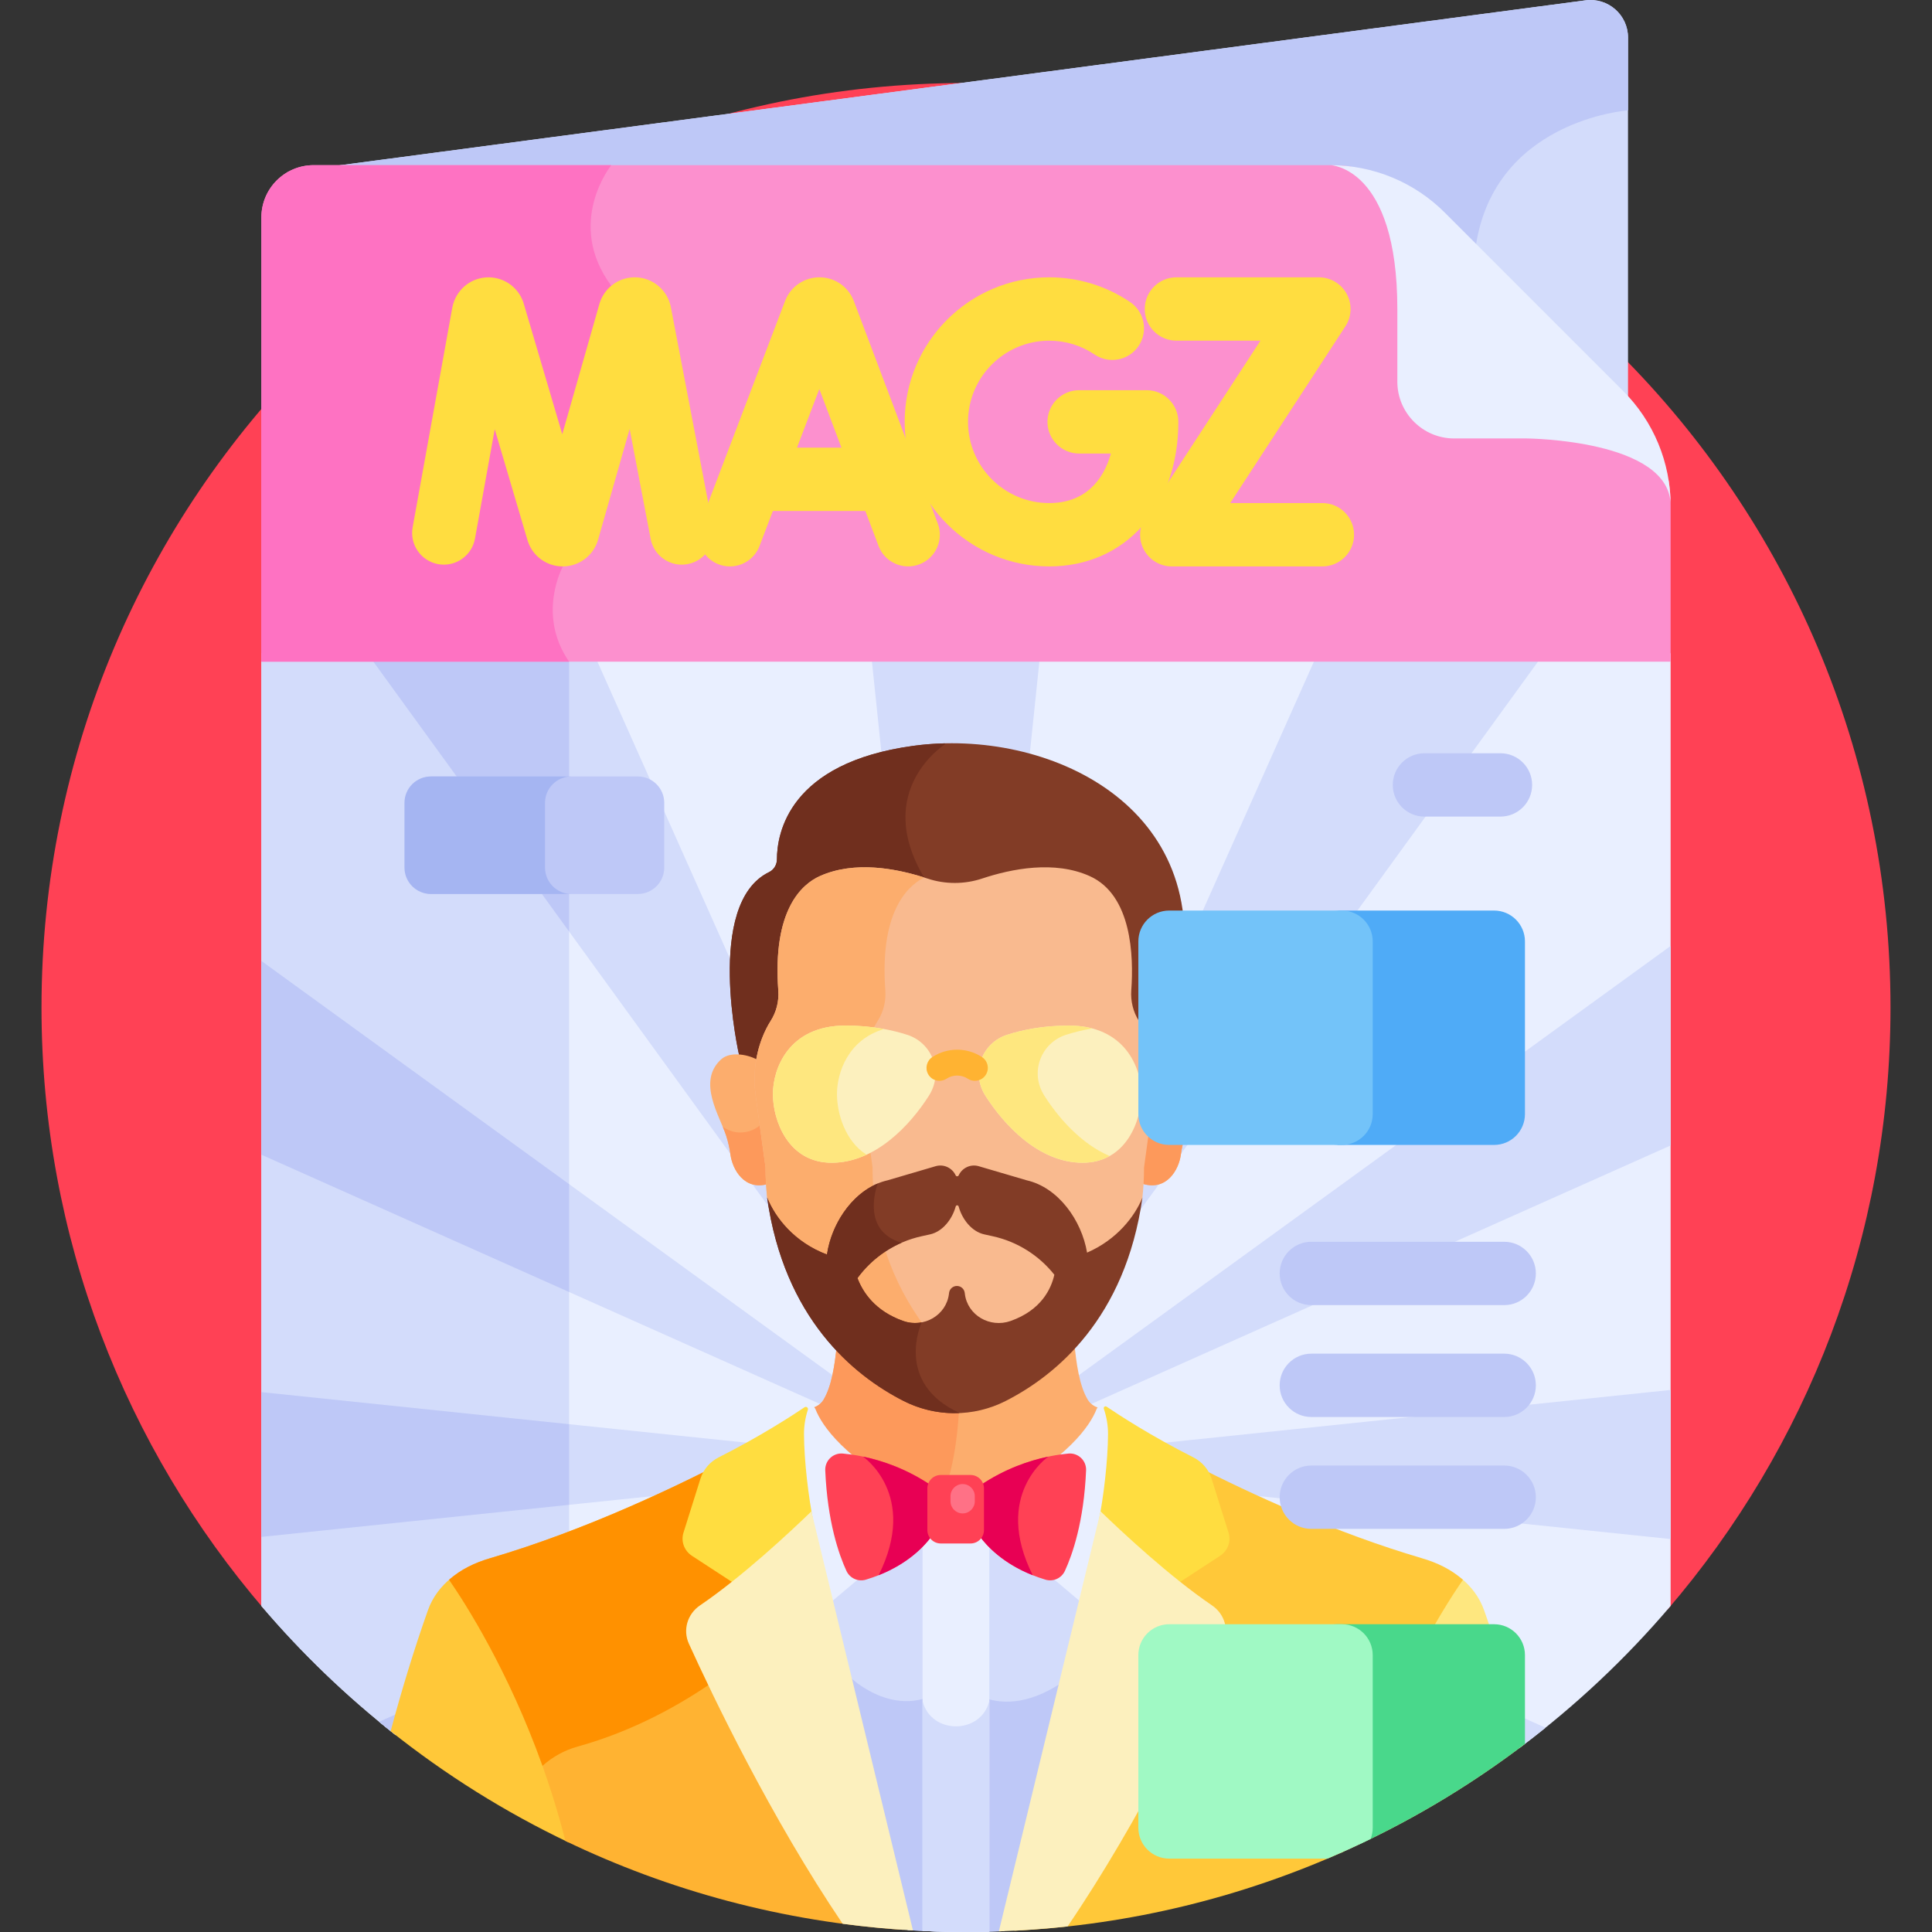 <svg id="Layer_1" enable-background="new 0 0 512 512" height="512" viewBox="0 0 512 512" width="512" xmlns="http://www.w3.org/2000/svg"><rect x="0" y="0" width="512" height="512" fill="#333333" stroke="none"/><g><path d="m441.889 426.587c36.841-42.873 59.113-98.628 59.113-159.589 0-135.311-109.691-245.002-245.002-245.002s-245.002 109.691-245.002 245.002c0 60.961 22.272 116.716 59.113 159.589z" fill="#ff4155"/><path d="m83.121 46.12h269.418c11.225 0 22.215 4.445 30.335 12.565l47.294 47.295c.437.437.859.887 1.276 1.34v-97.362c0-6.018-5.297-10.66-11.263-9.87l-344.005 45.544 1.514 1.595c1.668-.711 3.503-1.107 5.431-1.107z" fill="#d3dcfb"/><path d="m420.182.088-344.006 45.544 1.514 1.595c1.668-.712 3.503-1.107 5.432-1.107h269.418c11.225 0 22.215 4.445 30.335 12.565l8.024 8.024c4.197-34.912 40.546-37.46 40.546-37.46v-19.291c0-6.018-5.298-10.66-11.263-9.87z" fill="#bec8f7"/><path d="m69.265 173.115v252.472c10.676 12.559 22.609 24.011 35.582 34.199 20.624.229 277.21 3.075 297.95 3.341 14.669-10.999 28.077-23.589 39.937-37.54v-252.472z" fill="#e9efff"/><path d="m150.82 173.115h-81.555v252.472c10.676 12.559 22.609 24.011 35.582 34.199 4.745.053 21.99.244 45.973.51z" fill="#d3dcfb"/><path d="m442.735 250.686-176.551 128.05c-.99-1.363-2.187-2.56-3.55-3.55l146.559-202.071h-59.999l-89.425 200.408c-1.509-.675-3.137-1.132-4.851-1.308l20.761-199.1h-44.836l20.761 199.1c-1.714.177-3.342.634-4.851 1.308l-89.425-200.408h-59.999l146.559 202.071c-1.363.99-2.56 2.188-3.55 3.55l-171.073-124.077v51.348l169.41 75.593c-.675 1.51-1.132 3.137-1.309 4.851l-168.101-17.528v38.371l168.101-17.529c.177 1.714.634 3.341 1.309 4.851l-138.221 61.676c1.437 1.182 2.892 2.342 4.356 3.491 4.872.054 23.333.259 48.878.543l86.649-62.846c.99 1.363 2.188 2.56 3.55 3.55l-43.384 59.816c6.596.073 13.349.148 20.199.225l26.049-58.379c1.51.675 3.137 1.132 4.851 1.309l-5.98 57.348c5.093.057 10.198.114 15.292.171l-5.998-57.518c1.714-.177 3.342-.634 4.851-1.309l26.375 59.109c7.033.079 13.965.156 20.735.232l-44.245-61.003c1.362-.99 2.56-2.188 3.55-3.55l89.765 65.105c24.458.276 42.074.478 46.868.54 2.288-1.717 4.55-3.467 6.776-5.261l-141.746-63.249c.675-1.51 1.132-3.137 1.309-4.851l173.579 18.1v-39.514l-173.579 18.1c-.177-1.714-.634-3.341-1.309-4.851l174.888-78.038v-52.876z" fill="#d3dcfb"/><g fill="#bec8f7"><path d="m150.82 313.81-81.555-59.151v51.348l81.555 36.391z"/><path d="m150.82 173.115h-53.491l53.491 73.752z"/><path d="m150.82 377.427-81.555-8.504v38.372l81.555-8.504z"/><path d="m150.82 433.819-50.366 22.474c1.437 1.182 2.892 2.342 4.356 3.491 4.688.052 21.958.243 46.01.511z"/></g><path d="m355.297 491.027c17.424-7.735 33.776-17.441 48.776-28.838-3.147-12.11-6.702-23.96-10.733-35.349-1.295-3.734-3.628-6.54-6.143-8.613-5.102 7.305-22.765 34.527-31.9 72.8z" fill="#fee77f"/><path d="m103.53 458.771c14.489 11.535 30.311 21.464 47.203 29.514-9.304-36.826-26.244-62.928-31.223-70.057-2.515 2.073-4.848 4.879-6.143 8.613-3.651 10.315-6.915 21.007-9.837 31.93z" fill="#ffc839"/><path d="m284.719 356.058c-6.019 6.502-12.561 10.869-18.191 13.734-8.519 4.335-18.538 4.341-27.058.009-5.491-2.791-11.836-7.008-17.717-13.243-.522 5.09-1.336 10.813-3.523 14.409-.657 1.08-1.736 1.831-2.964 2.132l-.016.004c.118.69.257 1.371.408 2.048 2.332 4.753 8.805 13.062 26.765 22.659 1.107.591 1.82 1.628 1.957 2.843l.109.981h17.727l.109-.981c.137-1.215.849-2.252 1.957-2.843 17.148-9.162 23.823-17.151 26.421-21.991.215-.895.411-1.798.567-2.716-1.242-.301-2.331-1.063-2.992-2.156-2.248-3.715-3.039-9.686-3.559-14.889z" fill="#fcad6d"/><path d="m254.191 373.005c-5.051.203-10.142-.869-14.779-3.233-5.477-2.792-11.799-7.001-17.659-13.213-.522 5.09-1.336 10.813-3.523 14.409-.657 1.08-1.736 1.831-2.964 2.132l-.016.004c.118.69.257 1.371.408 2.048 2.332 4.753 8.805 13.063 26.765 22.659 1.107.591 1.82 1.628 1.957 2.843l.109.981h2.393c5.335-7.103 6.88-20.319 7.309-28.63z" fill="#fd995b"/><path d="m262.361 400.531h-18.015c.173 1.177-.231 2.43-1.27 3.306l-24.285 20.492.169.676c9.982 40.054 16.841 67.41 21.613 86.497 5.103.318 10.244.498 15.427.498 3.402 0 6.783-.088 10.152-.225 4.662-18.562 11.484-45.844 21.595-86.771l.167-.675-24.284-20.491c-1.039-.878-1.443-2.131-1.269-3.307z" fill="#d3dcfb"/><path d="m253.261 444.914c-13.287 13.287-27.475 0-27.475 0l-2.026-.664c7.442 29.822 12.848 51.392 16.814 67.253 5.102.317 10.243.497 15.426.497 3.402 0 6.783-.088 10.152-.225 3.86-15.37 9.203-36.724 16.67-66.861-18.734 13.603-29.561 0-29.561 0z" fill="#bec8f7"/><g fill="#e9efff"><path d="m293.199 373.491c-.447-1.199-2.13-1.242-2.598-.052-1.713 4.36-7.476 13.053-26.838 23.398-3.02 1.614-3.456 5.66-.854 7.855l23.752 20.042c0 .001 11.499-37.939 6.538-51.243z"/><path d="m242.944 396.838c-19.362-10.346-25.124-19.038-26.838-23.398-.468-1.19-2.151-1.147-2.598.052-4.962 13.304 6.538 51.244 6.538 51.244l23.752-20.042c2.602-2.197 2.166-6.243-.854-7.856z"/><path d="m244.491 511.723c3.815.177 7.65.277 11.509.277 2.067 0 4.127-.027 6.182-.078v-111.391h-17.691z"/></g><path d="m244.491 450.787v60.936c3.815.177 7.65.277 11.509.277 2.067 0 4.127-.027 6.182-.078v-61.135c-2.209 8.951-15.481 8.952-17.691 0z" fill="#d3dcfb"/><path d="m376.823 412.948c-22.854-6.719-44.945-16.85-60.582-24.839l-47.424 123.559c31-1.598 60.473-8.962 87.376-21.033 8.99-37.347 26.061-64.106 31.505-71.978-3.206-2.799-6.836-4.522-10.865-5.706-.001-.001-.01-.003-.01-.003z" fill="#ffc839"/><path d="m325.583 406.187-4.501-14.316c-.766-2.436-2.504-4.479-4.832-5.653-11.169-5.634-19.841-11.303-22.993-13.438-.39-.264-.882.12-.73.567.744 2.179 1.124 4.462 1.111 6.764-.039 7.038-1.159 16.522-2.537 23.437l20.624 16.335 11.604-7.574c2.053-1.341 2.967-3.823 2.254-6.122z" fill="#ffdd40"/><path d="m321.184 425.436c-11.136-7.553-23.839-19.427-29.507-24.905l-26.972 111.299c6.132-.214 12.207-.651 18.217-1.308 19.336-28.423 34.996-61.217 41.223-74.919 1.654-3.641.399-7.888-2.961-10.167z" fill="#fcf0be"/><path d="m196.051 385.207c-15.674 8.287-40.44 20.177-66.167 27.741s-.009.002-.01.002c-4.029 1.184-7.659 2.908-10.865 5.706 5.31 7.677 21.684 33.307 30.83 69.21 27.406 13.197 57.65 21.426 89.563 23.561z" fill="#ffb332"/><path d="m210.115 426.157-14.064-40.95c-15.674 8.287-40.44 20.177-66.167 27.741s-.008.002-.01.002c-4.029 1.184-7.659 2.908-10.865 5.706 4.267 6.17 15.688 23.935 24.76 49.308 2.641-2.371 5.818-4.141 9.324-5.111 29.996-8.301 50.094-28.6 50.094-28.6z" fill="#ff9100"/><path d="m181.124 406.187 4.501-14.316c.766-2.436 2.504-4.479 4.832-5.653 10.904-5.5 19.428-11.034 22.759-13.28.465-.313 1.049.142.874.675-.686 2.098-1.034 4.289-1.022 6.498.039 7.038 1.159 16.522 2.537 23.437l-20.623 16.335-11.604-7.574c-2.053-1.341-2.967-3.823-2.254-6.122z" fill="#ffdd40"/><path d="m215.029 400.531c-5.668 5.478-18.371 17.352-29.507 24.905-3.36 2.279-4.615 6.526-2.961 10.165 6.177 13.59 21.634 45.962 40.752 74.222 6.141.819 12.353 1.41 18.63 1.765z" fill="#fcf0be"/><g><path d="m242.04 197.655c-32.995 4.496-36.131 23.203-36.145 30.066-.003 1.439-.8 2.773-2.095 3.403-17.163 8.349-7.909 48.588-7.909 48.588 1.723.115 3.527.813 4.873 1.465.329-2.05.867-4.069 1.627-6.021.579-1.487 1.302-2.989 2.207-4.408 1.57-2.462 2.285-5.367 2.071-8.271-.617-8.395-.32-24.936 10.761-29.922 9.387-4.224 20.903-1.778 28.246.664 4.769 1.586 9.935 1.586 14.704 0 7.343-2.442 18.859-4.888 28.246-.664 11.049 4.972 11.376 21.433 10.766 29.85-.212 2.926.484 5.861 2.065 8.342.934 1.465 1.675 3.018 2.263 4.552.731 1.907 1.25 3.877 1.572 5.877 1.696-.822 4.12-1.716 6.194-1.423.254-8.799 1.066-18.284 1.066-18.284 9.779-47.889-34.985-68.655-70.512-63.814z" fill="#823c26"/></g><path d="m245.186 233.062c-.098-.174-.19-.35-.293-.524-13.783-23.241 5.68-35.386 5.68-35.386l-.208-.158c-2.81.069-5.595.288-8.325.66-32.995 4.496-36.131 23.203-36.145 30.066-.003 1.439-.801 2.773-2.095 3.403-17.163 8.349-7.909 48.588-7.909 48.588 1.723.115 3.527.813 4.873 1.465.329-2.05.867-4.069 1.627-6.021.579-1.487 1.303-2.989 2.207-4.408 1.57-2.462 2.285-5.367 2.071-8.271-.617-8.395-.32-24.936 10.761-29.922 9.185-4.132 20.398-1.878 27.756.508z" fill="#702f1e"/><path d="m315.428 280.752c-2.57-2.355-7.689-1.161-9.902.281.485 3.02.512 6.109.094 9.159l-2.612 19.023c0 1.534-.048 3.038-.137 4.516 6.369 1.921 9.532-3.797 10.065-7.72.229-1.689.604-3.354 1.125-4.979 1.694-5.291 7.805-14.379 1.367-20.28z" fill="#fcad6d"/><g><path d="m309.603 300.121c-1.935 0-3.711-.686-5.096-1.828l-1.5 10.921c0 1.534-.048 3.038-.137 4.516 6.369 1.921 9.532-3.797 10.065-7.72.229-1.689.604-3.354 1.125-4.979.323-1.009.807-2.157 1.334-3.395-1.459 1.529-3.512 2.485-5.791 2.485z" fill="#fd995b"/></g><path d="m191.094 280.752c2.57-2.355 7.689-1.161 9.902.281-.485 3.02-.512 6.109-.093 9.159l2.612 19.023c0 1.534.049 3.038.137 4.516-6.369 1.921-9.532-3.797-10.065-7.72-.229-1.689-.605-3.354-1.125-4.979-1.695-5.291-7.807-14.379-1.368-20.28z" fill="#fcad6d"/><g><path d="m201.937 297.727c-1.454 1.477-3.474 2.394-5.711 2.394-1.756 0-3.375-.571-4.696-1.529.366.875.693 1.696.931 2.44.52 1.624.895 3.29 1.125 4.979.533 3.924 3.697 9.641 10.065 7.72-.089-1.478-.137-2.983-.137-4.516z" fill="#fd995b"/></g><path d="m202.871 309.358c0 2.785.156 5.46.434 8.038.377 1.249 11.259 36.128 50.353 36.128 39.014 0 48.721-34.734 49.092-36.118.275-2.563.43-5.223.43-7.991l2.612-19.023c.716-5.217.132-10.487-1.689-15.239-.649-1.694-1.422-3.25-2.299-4.626-1.499-2.352-2.21-5.226-2.003-8.093.663-9.151.115-25.25-11.007-30.254-9.341-4.202-20.677-1.967-28.543.649-4.658 1.55-9.79 1.55-14.448 0-7.866-2.616-19.202-4.853-28.543-.649-4.783 2.152-12.571 8.954-11.002 30.327.207 2.816-.506 5.664-2.008 8.021-.852 1.336-1.607 2.843-2.244 4.479-1.865 4.792-2.469 10.11-1.746 15.38z" fill="#f9ba8f"/><path d="m202.871 309.358c0 2.785.156 5.46.434 8.037.35 1.161 9.857 31.629 42.918 35.681-7.564-9.629-14.989-24.082-14.989-43.718l-2.609-18.971c-.723-5.27-.12-10.588 1.746-15.38.637-1.636 1.392-3.143 2.243-4.479 1.502-2.357 2.215-5.205 2.008-8.021-1.492-20.318 5.471-27.464 10.271-29.969-7.814-2.482-18.643-4.404-27.632-.358-4.783 2.152-12.571 8.954-11.002 30.327.207 2.816-.506 5.664-2.008 8.021-.852 1.336-1.607 2.843-2.243 4.479-1.865 4.792-2.469 10.11-1.746 15.38z" fill="#fcad6d"/><path d="m302.763 317.359c-2.059 5.081-6.839 11.195-14.682 14.597-1.448-8.633-7.676-17.277-15.992-19.163l-12.71-3.734c-2.21-.649-4.422.485-5.312 2.409-.163.352-.653.352-.816 0-.89-1.925-3.102-3.058-5.312-2.409l-12.71 3.734c-8.48 1.923-14.794 10.874-16.077 19.674-8.676-3.272-13.692-9.762-15.858-15.108 4.516 31.988 22.813 47.105 36.118 53.886 8.528 4.346 18.587 4.36 27.117.019 13.307-6.772 31.713-21.886 36.234-53.905zm-34.951 32.715c-5.459 1.929-11.416-1.505-12.115-7.187-.009-.073-.018-.148-.026-.222-.115-1.06-1.002-1.874-2.082-1.874-1.08 0-1.967.814-2.082 1.874-.008.075-.017.149-.026.222-.699 5.683-6.656 9.116-12.115 7.187-7.511-2.654-10.742-7.68-12.131-11.366 4.069-5.566 10.061-9.56 16.958-11.083l2.27-.501c3.309-.73 5.868-3.961 6.806-7.402.108-.395.67-.395.777 0 .938 3.441 3.497 6.672 6.806 7.402l2.27.501c6.525 1.441 12.243 5.092 16.287 10.195-.835 3.723-3.461 9.38-11.597 12.254z" fill="#823c26"/><path d="m244.248 350.461-.005-.021c-1.568.3-3.244.211-4.877-.366-7.511-2.654-10.742-7.68-12.131-11.366 2.986-4.085 7.01-7.318 11.665-9.354-10.445-3.168-6.874-14.097-6.277-15.723-7.148 2.975-12.323 10.963-13.471 18.835-8.676-3.272-13.693-9.762-15.858-15.108 4.516 31.988 22.813 47.105 36.118 53.886 4.681 2.386 9.823 3.458 14.921 3.229-17.518-7.994-10.085-24.012-10.085-24.012z" fill="#702f1e"/><g><g><path d="m266.846 274.247c-6.435 2.081-9.723 9.793-5.698 16.131 4.882 7.686 14.126 17.762 25.76 17.762s15.58-11.322 15.58-18.177-4.259-18.177-19.216-18.177c-6.951-.001-12.489 1.188-16.426 2.461z" fill="#fcf0be"/></g></g><path d="m276.766 290.377c-4.025-6.338-.737-14.05 5.698-16.131 1.956-.633 4.309-1.244 7.033-1.7-1.832-.488-3.899-.762-6.224-.762-6.952 0-12.49 1.189-16.426 2.462-6.435 2.081-9.723 9.793-5.698 16.131 4.882 7.686 14.126 17.762 25.76 17.762 2.827 0 5.196-.672 7.169-1.783-7.641-3.234-13.683-10.265-17.312-15.979z" fill="#fee77f"/><g><g><path d="m240.471 274.247c6.435 2.081 9.723 9.793 5.698 16.131-4.882 7.686-14.126 17.762-25.76 17.762-11.633 0-15.58-11.322-15.58-18.177s4.259-18.177 19.216-18.177c6.951-.001 12.489 1.188 16.426 2.461z" fill="#fcf0be"/></g></g><path d="m221.805 289.962c0-5.689 2.939-14.446 12.483-17.265-2.958-.545-6.382-.912-10.245-.912-14.957 0-19.216 11.322-19.216 18.177s3.947 18.177 15.58 18.177c3.283 0 6.376-.803 9.234-2.128-5.711-3.607-7.836-11.025-7.836-16.049z" fill="#fee77f"/><g><g><path d="m256.484 285.871c-1.717-1.118-3.936-1.117-5.654 0-.055.036-.112.07-.169.103-1.644.939-3.738.369-4.677-1.275-.913-1.597-.4-3.62 1.139-4.594 3.985-2.575 9.123-2.568 13.101.022 1.586 1.033 2.035 3.156 1.002 4.742-1.031 1.585-3.154 2.035-4.742 1.002z" fill="#ffb332"/></g></g><path d="m246.616 405.481v-11.037c0-.292.045-.572.112-.844-9.102-6.125-18.066-7.905-23.345-8.391-2.583-.238-4.791 1.855-4.682 4.446.575 13.649 3.63 22.349 5.612 26.646.899 1.949 3.094 2.943 5.149 2.324 9.932-2.99 15.152-8.378 17.516-11.606-.225-.467-.362-.985-.362-1.538z" fill="#ff4155"/><path d="m283.139 385.21c-5.277.486-14.238 2.29-23.338 8.412.063.265.105.539.105.823v11.037c0 .552-.137 1.069-.361 1.535 2.361 3.227 7.574 8.616 17.515 11.609 2.056.619 4.25-.374 5.149-2.324 1.982-4.297 5.036-12.996 5.612-26.646.109-2.592-2.099-4.684-4.682-4.446z" fill="#ff4155"/><path d="m277.818 386.019c-5.071 1.058-11.505 3.221-18.017 7.603.063.265.105.538.105.823v11.037c0 .552-.137 1.069-.361 1.535 2.078 2.84 6.367 7.352 14.139 10.433-10.679-21.304 4.085-31.398 4.134-31.431z" fill="#e80054"/><path d="m228.705 386.019c5.071 1.058 11.505 3.221 18.017 7.603-.063.265-.105.538-.105.823v11.037c0 .552.137 1.069.361 1.535-2.078 2.84-6.367 7.352-14.139 10.433 10.68-21.304-4.085-31.398-4.134-31.431z" fill="#e80054"/><path d="m257.207 390.888h-7.893c-1.964 0-3.556 1.592-3.556 3.556v11.037c0 1.964 1.592 3.556 3.556 3.556h7.893c1.964 0 3.556-1.592 3.556-3.556v-11.037c.001-1.964-1.592-3.556-3.556-3.556z" fill="#ff4155"/><path d="m255.112 393.29c-1.777 0-3.217 1.44-3.217 3.217v1.348c0 1.777 1.44 3.217 3.217 3.217 1.777 0 3.217-1.44 3.217-3.217v-1.348c-.001-1.777-1.441-3.217-3.217-3.217z" fill="#ff7186"/><g><path d="m397.637 216.406h-20.144c-4.635 0-8.393-3.758-8.393-8.394s3.758-8.393 8.393-8.393h20.144c4.636 0 8.393 3.757 8.393 8.393s-3.758 8.394-8.393 8.394z" fill="#bec8f7"/></g><path d="m404.59 114.87h-19.249c-7.571 0-13.708-6.137-13.708-13.708v-19.249c0-25.719-8.097-34.676-13.745-37.797-1.765-.222-3.55-.347-5.348-.347h-269.419c-7.653 0-13.856 6.204-13.856 13.856v117.729h373.469v-41.39c0-2.181-.169-4.344-.494-6.473-7.565-12.25-36.244-12.611-37.65-12.621z" fill="#fc90ce"/><path d="m83.121 43.768c-7.653 0-13.856 6.204-13.856 13.856v117.729h81.555c-8.68-12.563-1.646-25.248-1.646-25.248l17.826-55.688-5-18.682c-12.333-16.682 0-31.966 0-31.966h-78.879z" fill="#fe72c2"/><g><g><path d="m193.437 150.107c-.993 0-2.002-.177-2.986-.552-4.332-1.65-6.506-6.499-4.856-10.831l22.464-58.983c.024-.066.051-.131.077-.196 1.506-3.674 5.045-6.05 9.016-6.053.002-.001.004-.001.006-.001 3.968 0 7.507 2.37 9.016 6.042.031.075.062.152.091.228l22.26 58.985c1.637 4.338-.553 9.18-4.89 10.816-4.338 1.636-9.18-.553-10.816-4.889l-15.691-41.581-15.845 41.604c-1.276 3.352-4.464 5.411-7.846 5.411z" fill="#ffdd40"/></g><g><path d="m233.78 135.415h-33.335c-4.636 0-8.394-3.757-8.394-8.394 0-4.636 3.758-8.393 8.394-8.393h33.335c4.635 0 8.393 3.757 8.393 8.393 0 4.637-3.758 8.394-8.393 8.394z" fill="#ffdd40"/></g></g><g><g><path d="m149.123 150.105c-4.193 0-7.901-2.663-9.237-6.643-.033-.098-.064-.198-.093-.297l-8.684-29.432-5.235 29.002c-.823 4.563-5.193 7.592-9.751 6.77-4.562-.824-7.593-5.189-6.77-9.751l10.515-58.258c.853-4.439 4.52-7.682 8.936-7.977 4.421-.294 8.483 2.428 9.89 6.624.033.097.063.196.092.294l10.22 34.641 9.851-34.558c.028-.098.058-.196.09-.293 1.366-4.207 5.398-6.979 9.818-6.718 4.414.249 8.115 3.449 8.998 7.781l11.158 58.379c.87 4.554-2.115 8.95-6.669 9.82-4.555.881-8.949-2.115-9.82-6.668l-5.57-29.147-8.382 29.403c-.028.097-.057.194-.088.291-1.301 4.008-5.006 6.715-9.219 6.737-.016 0-.033 0-.05 0z" fill="#ffdd40"/></g></g><g><g><path d="m278.057 150.105c-21.122 0-38.306-17.184-38.306-38.306s17.184-38.306 38.306-38.306c7.674 0 15.083 2.264 21.423 6.548 3.841 2.596 4.851 7.813 2.256 11.654-2.595 3.843-7.812 4.85-11.654 2.257-3.555-2.402-7.713-3.671-12.025-3.671-11.866 0-21.519 9.653-21.519 21.519s9.654 21.519 21.519 21.519c9.361 0 14.333-5.901 16.342-13.126h-8.417c-4.635 0-8.393-3.757-8.393-8.394 0-4.636 3.758-8.393 8.393-8.393h17.897c4.635 0 8.393 3.757 8.393 8.393.001 22.554-14.069 38.306-34.215 38.306z" fill="#ffdd40"/></g></g><g><g><path d="m350.447 150.105h-39.91c-3.08 0-5.912-1.686-7.379-4.395-1.468-2.707-1.334-6.001.347-8.581l30.526-46.849h-22.267c-4.635 0-8.393-3.757-8.393-8.394 0-4.636 3.758-8.394 8.393-8.394h37.754c3.08 0 5.912 1.686 7.379 4.395 1.468 2.707 1.334 6.001-.347 8.581l-30.526 46.85h24.423c4.636 0 8.394 3.757 8.394 8.393-.001 4.637-3.759 8.394-8.394 8.394z" fill="#ffdd40"/></g></g><g><path d="m398.624 345.87h-51.107c-4.636 0-8.393-3.758-8.393-8.393 0-4.636 3.758-8.394 8.393-8.394h51.107c4.635 0 8.393 3.757 8.393 8.394.001 4.636-3.757 8.393-8.393 8.393z" fill="#bec8f7"/></g><g><path d="m398.624 375.519h-51.107c-4.636 0-8.393-3.757-8.393-8.393s3.758-8.393 8.393-8.393h51.107c4.635 0 8.393 3.757 8.393 8.393.001 4.636-3.757 8.393-8.393 8.393z" fill="#bec8f7"/></g><g><path d="m398.624 405.169h-51.107c-4.636 0-8.393-3.757-8.393-8.394 0-4.636 3.758-8.393 8.393-8.393h51.107c4.635 0 8.393 3.757 8.393 8.393.001 4.636-3.757 8.394-8.393 8.394z" fill="#bec8f7"/></g><path d="m395.946 241.306h-42.579c4.519 0 8.182 3.663 8.182 8.182v45.749c0 4.519-3.663 8.182-8.182 8.182h42.579c4.519 0 8.182-3.663 8.182-8.182v-45.749c0-4.518-3.663-8.182-8.182-8.182z" fill="#4fabf7"/><path d="m395.946 430.438h-42.579c4.519 0 8.182 3.663 8.182 8.182v45.749c0 1.614-.473 3.114-1.28 4.381 15.59-7.343 30.279-16.28 43.859-26.604v-23.526c0-4.519-3.664-8.182-8.182-8.182z" fill="#49d88b"/><path d="m169.036 236.912h-54.606c-3.863 0-6.995-3.132-6.995-6.995v-17.149c0-3.863 3.132-6.995 6.995-6.995h54.606c3.863 0 6.995 3.132 6.995 6.995v17.149c0 3.863-3.132 6.995-6.995 6.995z" fill="#bec8f7"/><path d="m144.436 229.917v-17.149c0-3.863 3.132-6.995 6.995-6.995h-37.25c-3.863 0-6.994 3.132-6.994 6.995v17.149c0 3.863 3.132 6.995 6.994 6.995h37.25c-3.864 0-6.995-3.132-6.995-6.995z" fill="#a5b5f2"/><path d="m382.875 56.334c-8.045-8.046-18.957-12.565-30.335-12.565 0 0 17.77.349 17.77 38.145v19.249c0 8.267 6.764 15.031 15.031 15.031h19.249s38.145.264 38.145 17.77c0-11.378-4.52-22.29-12.565-30.335z" fill="#e9efff"/><path d="m355.605 241.306h-45.749c-4.519 0-8.182 3.663-8.182 8.182v45.749c0 4.519 3.663 8.182 8.182 8.182h45.749c4.519 0 8.182-3.663 8.182-8.182v-45.749c0-4.518-3.664-8.182-8.182-8.182z" fill="#73c3f9"/><path d="m355.605 430.438h-45.749c-4.519 0-8.183 3.663-8.183 8.182v45.749c0 4.519 3.663 8.182 8.183 8.182h41.956c3.856-1.64 7.659-3.381 11.41-5.21.36-.922.565-1.923.565-2.973v-45.748c0-4.519-3.664-8.182-8.182-8.182z" fill="#a0f9c4"/></g></svg>